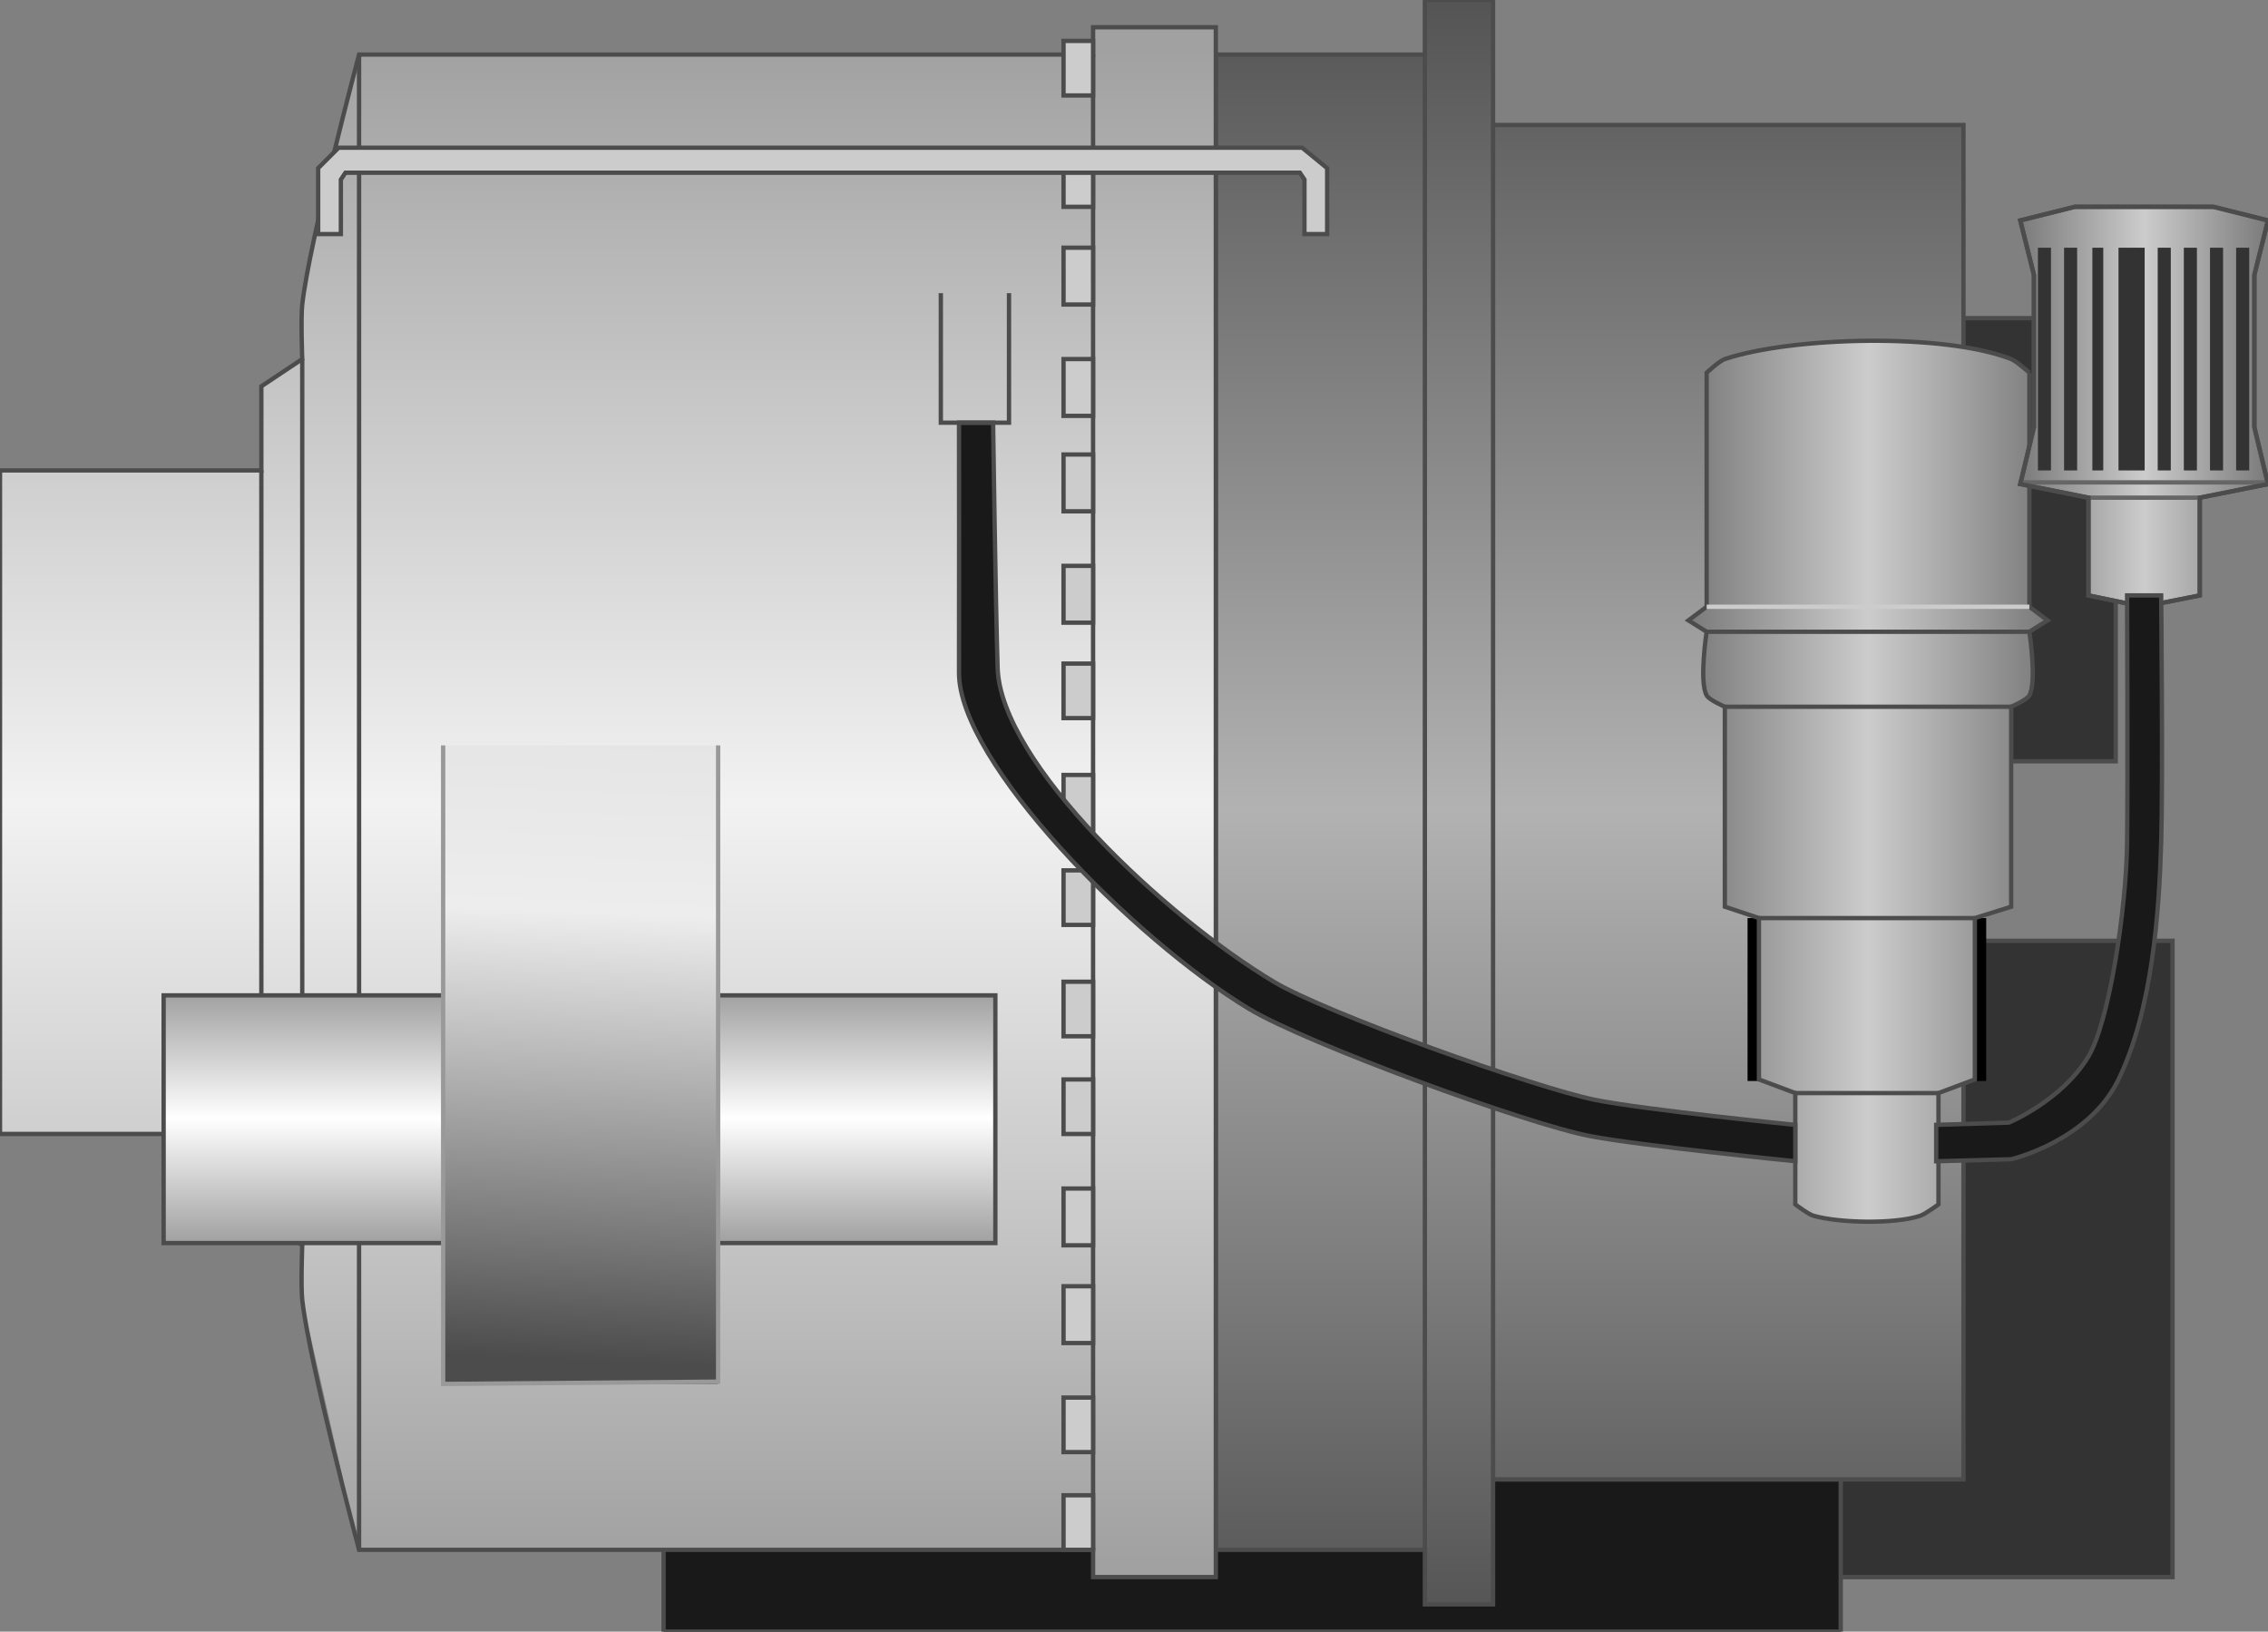 <!DOCTYPE svg PUBLIC '-//W3C//DTD SVG 1.1//EN' 'http://www.w3.org/Graphics/SVG/1.1/DTD/svg11.dtd'>
<svg enable-background="new 0 0 131.25 94.428" height="94.428" version="1.1" width="131.25" xml:space="preserve" xmlns="http://www.w3.org/2000/svg" xmlns:atv="http://webmi.atvise.com/2007/svgext" xmlns:xlink="http://www.w3.org/1999/xlink">
 <rect width="100%" height="100%" fill="#808080" stroke="none"/>
 <defs>
  <linearGradient gradientUnits="objectBoundingBox" id="SVGID_1_" x1="0.5" x2="0.5" y1="1.009" y2="-0">
   <stop offset="0" stop-color="#545454"/>
   <stop offset="0.5" stop-color="#B2B2B2"/>
   <stop offset="1" stop-color="#545454"/>
  </linearGradient>
  <linearGradient gradientUnits="objectBoundingBox" id="SVGID_2_" x1="1.92493e-05" x2="1" y1="0.5" y2="0.5">
   <stop offset="0" stop-color="#7A7A7A"/>
   <stop offset="0.5" stop-color="#CCCCCC"/>
   <stop offset="1" stop-color="#7A7A7A"/>
  </linearGradient>
  <linearGradient gradientUnits="objectBoundingBox" id="SVGID_3_" x1="-9.76631e-05" x2="1" y1="0.5" y2="0.5">
   <stop offset="0" stop-color="#7A7A7A"/>
   <stop offset="0.5" stop-color="#CCCCCC"/>
   <stop offset="1" stop-color="#7A7A7A"/>
  </linearGradient>
  <linearGradient gradientUnits="objectBoundingBox" id="SVGID_4_" x1="0.5" x2="0.5" y1="0.984" y2="0.018">
   <stop offset="0" stop-color="#A1A1A1"/>
   <stop offset="0.5" stop-color="#F2F2F2"/>
   <stop offset="1" stop-color="#A1A1A1"/>
  </linearGradient>
  <linearGradient gradientUnits="objectBoundingBox" id="SVGID_5_" x1="0.5" x2="0.5" y1="1.037" y2="-0.045">
   <stop offset="0" stop-color="#999999"/>
   <stop offset="0.5" stop-color="#FFFFFF"/>
   <stop offset="1" stop-color="#999999"/>
  </linearGradient>
  <linearGradient gradientUnits="objectBoundingBox" id="SVGID_6_" x1="0.491" x2="0.509" y1="1.003" y2="-0.013">
   <stop offset="0.04" stop-color="#4C4C4C"/>
   <stop offset="0.73" stop-color="#EDEDED"/>
   <stop offset="1" stop-color="#E5E5E5"/>
  </linearGradient>
 </defs>
 <g atv:refpx="65.623" atv:refpy="47.151" id="Image_1">
  <g atv:refpx="82.063" atv:refpy="56.42" id="Group_Base">
   <path atv:refpx="105.67" atv:refpy="72.859" d="M85.615,91.271L125.725,91.271L125.725,54.447L85.615,54.447Z" fill="#333333" id="id_0" stroke="#4C4C4C" stroke-width="0.25"/>
   <path atv:refpx="72.463" atv:refpy="90.021" d="M38.401,94.427L106.525,94.427L106.525,85.615L38.401,85.615Z" fill="#191919" id="id_1" stroke="#4C4C4C" stroke-width="0.25"/>
   <path atv:refpx="115.27" atv:refpy="31.236" d="M108.103,44.058L122.437,44.058L122.437,18.413L108.103,18.413Z" fill="#333333" id="id_2" stroke="#4C4C4C" stroke-width="0.25"/>
  </g>
  <g atv:refpx="91.993" atv:refpy="46.424" id="Group_RightBody">
   <path atv:refpx="91.993" atv:refpy="46.426" d="M70.359,3.099L82.458,3.099L82.458,-0.035L86.403,-0.035L86.403,7.233L113.626,7.233L113.626,85.619L86.404,85.619L86.404,92.888L82.459,92.888L82.459,89.61L70.359,89.61Z" fill="url(#SVGID_1_)" id="id_3"/>
   <path atv:refpx="91.993" atv:refpy="46.424" d="M70.359,3.158L82.458,3.158L82.458,0.001L86.403,0.001L86.403,7.234L113.626,7.234L113.626,85.615L86.404,85.615L86.404,92.848L82.459,92.848L82.459,89.692L70.359,89.692Z" fill="none" id="id_4" stroke="#4C4C4C" stroke-width="0.25"/>
   <path atv:refpx="82.958" atv:refpy="46.425" d="M82.458,89.692L82.458,3.158" fill="none" id="id_5" stroke="#4C4C4C" stroke-width="0.25"/>
   <path atv:refpx="86.904" atv:refpy="46.425" d="M86.404,85.615L86.404,7.234" fill="none" id="id_6" stroke="#4C4C4C" stroke-width="0.25"/>
  </g>
  <g atv:refpx="108.103" atv:refpy="45.208" id="Group_LiquidTank">
   <path atv:refpx="108.103" atv:refpy="45.212" d="M117.44,21.569C117.44,21.569 116.694,20.9 116.387,20.779C112.532,19.267 103.747,19.471 99.817,20.779C99.504,20.883 98.764,21.569 98.764,21.569L98.764,35.114L97.712,35.903L98.764,36.561C98.764,36.561 98.318,39.438 98.764,40.243C98.914,40.515 99.817,40.901 99.817,40.901L99.817,52.474L101.79,53.131L101.79,62.469L103.894,63.258L103.894,69.701C103.894,69.701 104.648,70.274 104.947,70.359C106.432,70.784 109.663,70.851 111.128,70.359C111.422,70.26 112.18,69.701 112.18,69.701L112.18,63.258L114.284,62.469L114.284,53.131L116.388,52.474L116.388,40.901C116.388,40.901 117.289,40.514 117.44,40.243C117.885,39.438 117.44,36.561 117.44,36.561L118.493,35.903L117.44,35.114L117.44,21.569" fill="url(#SVGID_2_)" id="id_7"/>
   <path atv:refpx="101.472" atv:refpy="57.846" d="M101.132,53.132L101.811,53.132L101.811,62.559L101.132,62.559Z" id="id_8"/>
   <path atv:refpx="114.603" atv:refpy="57.846" d="M114.263,53.132L114.942,53.132L114.942,62.559L114.263,62.559Z" id="id_9"/>
   <path atv:refpx="108.103" atv:refpy="45.212" d="M117.44,21.569C117.44,21.569 116.694,20.9 116.387,20.779C112.532,19.267 103.747,19.471 99.817,20.779C99.504,20.883 98.764,21.569 98.764,21.569L98.764,35.114L97.712,35.903L98.764,36.561C98.764,36.561 98.318,39.438 98.764,40.243C98.914,40.515 99.817,40.901 99.817,40.901L99.817,52.474L101.79,53.131L101.79,62.469L103.894,63.258L103.894,69.701C103.894,69.701 104.648,70.274 104.947,70.359C106.432,70.784 109.663,70.851 111.128,70.359C111.422,70.26 112.18,69.701 112.18,69.701L112.18,63.258L114.284,62.469L114.284,53.131L116.388,52.474L116.388,40.901C116.388,40.901 117.289,40.514 117.44,40.243C117.885,39.438 117.44,36.561 117.44,36.561L118.493,35.903L117.44,35.114L117.44,21.569" fill="none" id="id_10" stroke="#4C4C4C" stroke-width="0.25"/>
   <path atv:refpx="108.102" atv:refpy="37.062" d="M98.765,36.562L117.44,36.562" fill="none" id="id_11" stroke="#4C4C4C" stroke-width="0.25"/>
   <path atv:refpx="108.103" atv:refpy="41.401" d="M116.388,40.901L99.818,40.901" fill="none" id="id_12" stroke="#4C4C4C" stroke-width="0.25"/>
   <path atv:refpx="108.037" atv:refpy="53.632" d="M101.791,53.132L114.283,53.132" fill="none" id="id_13" stroke="#4C4C4C" stroke-width="0.25"/>
   <path atv:refpx="108.037" atv:refpy="63.759" d="M103.894,63.259L112.179,63.259" fill="none" id="id_14" stroke="#4C4C4C" stroke-width="0.25"/>
   <path atv:refpx="108.102" atv:refpy="35.615" d="M98.765,35.115L117.44,35.115" fill="none" id="id_15" stroke="#CCCCCC" stroke-width="0.25"/>
  </g>
  <g atv:refpx="124.082" atv:refpy="23.541" id="Group_Liquid">
   <path atv:refpx="124.082" atv:refpy="23.542" d="M131.25,12.758L128.094,11.969L120.071,11.969L116.914,12.758L117.704,15.914L117.704,24.726L116.914,28.014L120.859,28.803L120.859,34.458L124.015,35.114L127.303,34.458L127.303,28.802L131.25,28.013L130.461,24.725L130.461,15.913Z" fill="url(#SVGID_3_)" id="id_16"/>
   <path atv:refpx="129.785" atv:refpy="20.78" d="M130.163,27.225L129.407,27.225L129.407,14.336L130.163,14.336Z" fill="#333333" id="id_17"/>
   <path atv:refpx="128.272" atv:refpy="20.78" d="M128.65,27.225L127.894,27.225L127.894,14.336L128.65,14.336Z" fill="#333333" id="id_18"/>
   <path atv:refpx="126.758" atv:refpy="20.78" d="M127.137,27.225L126.38,27.225L126.38,14.336L127.137,14.336Z" fill="#333333" id="id_19"/>
   <path atv:refpx="125.246" atv:refpy="20.78" d="M125.625,27.225L124.868,27.225L124.868,14.336L125.625,14.336Z" fill="#333333" id="id_20"/>
   <path atv:refpx="123.355" atv:refpy="20.78" d="M124.112,27.225L122.598,27.225L122.598,14.336L124.112,14.336Z" fill="#333333" id="id_21"/>
   <path atv:refpx="121.401" atv:refpy="20.78" d="M121.716,27.225L121.086,27.225L121.086,14.336L121.716,14.336Z" fill="#333333" id="id_22"/>
   <path atv:refpx="119.826" atv:refpy="20.78" d="M120.204,27.225L119.448,27.225L119.448,14.336L120.204,14.336Z" fill="#333333" id="id_23"/>
   <path atv:refpx="118.313" atv:refpy="20.78" d="M118.691,27.225L117.935,27.225L117.935,14.336L118.691,14.336Z" fill="#333333" id="id_24"/>
   <path atv:refpx="124.082" atv:refpy="23.542" d="M131.25,12.758L128.094,11.969L120.071,11.969L116.914,12.758L117.704,15.914L117.704,24.726L116.914,28.014L120.859,28.803L120.859,34.458L124.015,35.114L127.303,34.458L127.303,28.802L131.25,28.013L130.461,24.725L130.461,15.913Z" fill="none" id="id_25" stroke="#4C4C4C" stroke-width="0.25"/>
   <path atv:refpx="124.022" atv:refpy="28.417" d="M116.951,27.917L131.094,27.917" fill="none" id="id_26" stroke="#666666" stroke-width="0.25"/>
   <path atv:refpx="124.046" atv:refpy="29.302" d="M120.859,28.802L127.234,28.802" fill="none" id="id_27" stroke="#666666" stroke-width="0.25"/>
   <path atv:refpx="124.082" atv:refpy="23.542" d="M131.25,12.758L128.094,11.969L120.071,11.969L116.914,12.758L117.704,15.914L117.704,24.726L116.914,28.014L120.859,28.803L120.859,34.458L124.015,35.114L127.303,34.458L127.303,28.802L131.25,28.013L130.461,24.725L130.461,15.913Z" fill="none" id="id_28" stroke="#4C4C4C" stroke-width="0.25"/>
  </g>
  <g atv:refpx="35.18" atv:refpy="46.425" id="Group_LeftBody">
   <path atv:refpx="35.18" atv:refpy="46.425" d="M20.779,89.692L17.491,75.225L17.491,72.068L15.123,70.359L15.123,65.625L0,65.625L0,27.224L15.124,27.224L15.124,22.358L17.491,20.78C17.491,20.78 17.403,18.408 17.491,17.624C17.905,13.938 20.779,3.158 20.779,3.158L63.257,3.158L63.257,1.579L70.36,1.579L70.36,91.27L63.257,91.27L63.257,89.692Z" fill="url(#SVGID_4_)" id="id_29"/>
   <path atv:refpx="35.18" atv:refpy="46.425" d="M20.779,89.692C20.779,89.692 17.905,78.911 17.491,75.225C17.403,74.44 17.491,72.068 17.491,72.068L15.123,70.359L15.123,65.625L0,65.625L0,27.224L15.124,27.224L15.124,22.358L17.491,20.78C17.491,20.78 17.403,18.408 17.491,17.624C17.905,13.938 20.779,3.158 20.779,3.158L63.257,3.158L63.257,1.579L70.36,1.579L70.36,91.27L63.257,91.27L63.257,89.692Z" fill="none" id="id_30" stroke="#4C4C4C" stroke-width="0.25"/>
   <path atv:refpx="15.624" atv:refpy="46.425" d="M15.124,65.626L15.124,27.224" fill="none" id="id_31" stroke="#4C4C4C" stroke-width="0.25"/>
   <path atv:refpx="17.991" atv:refpy="46.425" d="M17.491,20.78L17.491,72.069" fill="none" id="id_32" stroke="#4C4C4C" stroke-width="0.25"/>
   <path atv:refpx="21.279" atv:refpy="46.425" d="M20.779,89.692L20.779,3.158" fill="none" id="id_33" stroke="#4C4C4C" stroke-width="0.25"/>
   <path atv:refpx="63.757" atv:refpy="46.425" d="M63.257,89.692L63.257,3.158" fill="none" id="id_34" stroke="#4C4C4C" stroke-width="0.25"/>
   <path atv:refpx="62.402" atv:refpy="88.114" d="M61.547,89.692L63.257,89.692L63.257,86.535L61.547,86.535Z" fill="#CCCCCC" id="id_35" stroke="#4C4C4C" stroke-width="0.25"/>
   <path atv:refpx="62.402" atv:refpy="82.459" d="M61.547,84.037L63.257,84.037L63.257,80.881L61.547,80.881Z" fill="#CCCCCC" id="id_36" stroke="#4C4C4C" stroke-width="0.25"/>
   <path atv:refpx="62.402" atv:refpy="76.081" d="M61.547,77.725L63.257,77.725L63.257,74.437L61.547,74.437Z" fill="#CCCCCC" id="id_37" stroke="#4C4C4C" stroke-width="0.25"/>
   <path atv:refpx="62.402" atv:refpy="70.425" d="M61.547,72.069L63.257,72.069L63.257,68.782L61.547,68.782Z" fill="#CCCCCC" id="id_38" stroke="#4C4C4C" stroke-width="0.25"/>
   <path atv:refpx="62.402" atv:refpy="64.048" d="M61.547,65.626L63.257,65.626L63.257,62.47L61.547,62.47Z" fill="#CCCCCC" id="id_39" stroke="#4C4C4C" stroke-width="0.25"/>
   <path atv:refpx="62.402" atv:refpy="58.393" d="M61.547,59.971L63.257,59.971L63.257,56.815L61.547,56.815Z" fill="#CCCCCC" id="id_40" stroke="#4C4C4C" stroke-width="0.25"/>
   <path atv:refpx="62.402" atv:refpy="51.948" d="M61.547,53.526L63.257,53.526L63.257,50.37L61.547,50.37Z" fill="#CCCCCC" id="id_41" stroke="#4C4C4C" stroke-width="0.25"/>
   <path atv:refpx="62.402" atv:refpy="46.425" d="M61.547,48.003L63.257,48.003L63.257,44.847L61.547,44.847Z" fill="#CCCCCC" id="id_42" stroke="#4C4C4C" stroke-width="0.25"/>
   <path atv:refpx="62.402" atv:refpy="39.981" d="M61.547,41.559L63.257,41.559L63.257,38.403L61.547,38.403Z" fill="#CCCCCC" id="id_43" stroke="#4C4C4C" stroke-width="0.25"/>
   <path atv:refpx="62.402" atv:refpy="34.392" d="M61.547,36.036L63.257,36.036L63.257,32.748L61.547,32.748Z" fill="#CCCCCC" id="id_44" stroke="#4C4C4C" stroke-width="0.25"/>
   <path atv:refpx="62.402" atv:refpy="27.947" d="M61.547,29.591L63.257,29.591L63.257,26.303L61.547,26.303Z" fill="#CCCCCC" id="id_45" stroke="#4C4C4C" stroke-width="0.25"/>
   <path atv:refpx="62.402" atv:refpy="22.424" d="M61.547,24.068L63.257,24.068L63.257,20.78L61.547,20.78Z" fill="#CCCCCC" id="id_46" stroke="#4C4C4C" stroke-width="0.25"/>
   <path atv:refpx="62.402" atv:refpy="15.98" d="M61.547,17.624L63.257,17.624L63.257,14.335L61.547,14.335Z" fill="#CCCCCC" id="id_47" stroke="#4C4C4C" stroke-width="0.25"/>
   <path atv:refpx="62.402" atv:refpy="10.391" d="M61.547,11.969L63.257,11.969L63.257,8.813L61.547,8.813Z" fill="#CCCCCC" id="id_48" stroke="#4C4C4C" stroke-width="0.25"/>
   <path atv:refpx="62.402" atv:refpy="3.947" d="M61.547,5.525L63.257,5.525L63.257,2.368L61.547,2.368Z" fill="#CCCCCC" id="id_49" stroke="#4C4C4C" stroke-width="0.25"/>
  </g>
  <g atv:refpx="33.535" atv:refpy="64.771" id="Group_Roller">
   <path atv:refpx="33.535" atv:refpy="64.771" d="M57.602,71.938L9.469,71.938L9.469,57.604L57.602,57.604Z" fill="url(#SVGID_5_)" id="id_50"/>
   <path atv:refpx="33.535" atv:refpy="64.771" d="M57.602,71.938L9.469,71.938L9.469,57.604L57.602,57.604Z" fill="none" id="id_51" stroke="#4C4C4C" stroke-width="0.25"/>
  </g>
  <g atv:refpx="33.602" atv:refpy="61.614" id="Group_RollerFrame">
   <polygon atv:refpx="33.602" atv:refpy="61.614" fill="url(#SVGID_6_)" id="id_52" points="25.645,43.137 25.645,55.236 25.645,63.259 25.645,77.725 25.645,80.092 41.558,80.092    41.558,77.725 41.558,63.259 41.558,55.236 41.558,43.137  "/>
   <path atv:refpx="33.602" atv:refpy="61.614" d="M41.558,43.137L41.558,79.96L25.645,80.092L25.645,43.137" fill="none" id="id_53" stroke="#999999" stroke-width="0.25"/>
  </g>
  <g atv:refpx="71.764" atv:refpy="37.877" id="Group_Pipe">
   <path atv:refpx="118.582" atv:refpy="50.831" d="M125.068,34.458C125.068,34.458 125.176,45.211 125.068,48.792C124.949,52.72 124.575,58.393 122.599,62.47C120.868,66.042 116.388,67.087 116.388,67.087L112.048,67.204L112.048,65.099L116.256,64.967C116.256,64.967 119.334,63.687 120.859,61.137C122.056,59.135 123.045,52.648 123.095,48.791C123.141,45.208 123.095,34.457 123.095,34.457Z" fill="#191919" id="id_54" stroke="#4C4C4C" stroke-width="0.25"/>
   <path atv:refpx="79.696" atv:refpy="45.832" d="M55.498,24.462C55.498,24.462 55.51,35.312 55.498,38.928C55.48,44.102 65.622,54.37 72.293,58.391C75.562,60.363 88.309,65.045 92.058,65.756C94.987,66.312 103.894,67.203 103.894,67.203L103.894,65.099C103.894,65.099 95.179,64.229 92.322,63.654C88.837,62.952 76.762,58.642 73.712,56.815C67.429,53.049 57.914,44.167 57.734,38.666C57.618,35.117 57.471,24.462 57.471,24.462L55.498,24.462Z" fill="#191919" id="id_55" stroke="#4C4C4C" stroke-width="0.25"/>
   <path atv:refpx="47.608" atv:refpy="11.048" d="M18.412,13.547L18.412,9.733L19.596,8.549L75.358,8.549L76.803,9.733L76.803,13.547L75.489,13.547L75.489,10.391L75.225,9.996L19.99,9.996L19.726,10.391L19.726,13.547Z" fill="#CCCCCC" id="id_56" stroke="#4C4C4C" stroke-width="0.25"/>
   <path atv:refpx="56.418" atv:refpy="20.714" d="M58.391,16.966L58.391,24.462L54.446,24.462L54.446,16.966" fill="none" id="id_57" stroke="#4C4C4C" stroke-width="0.25"/>
  </g>
 </g>
</svg>
